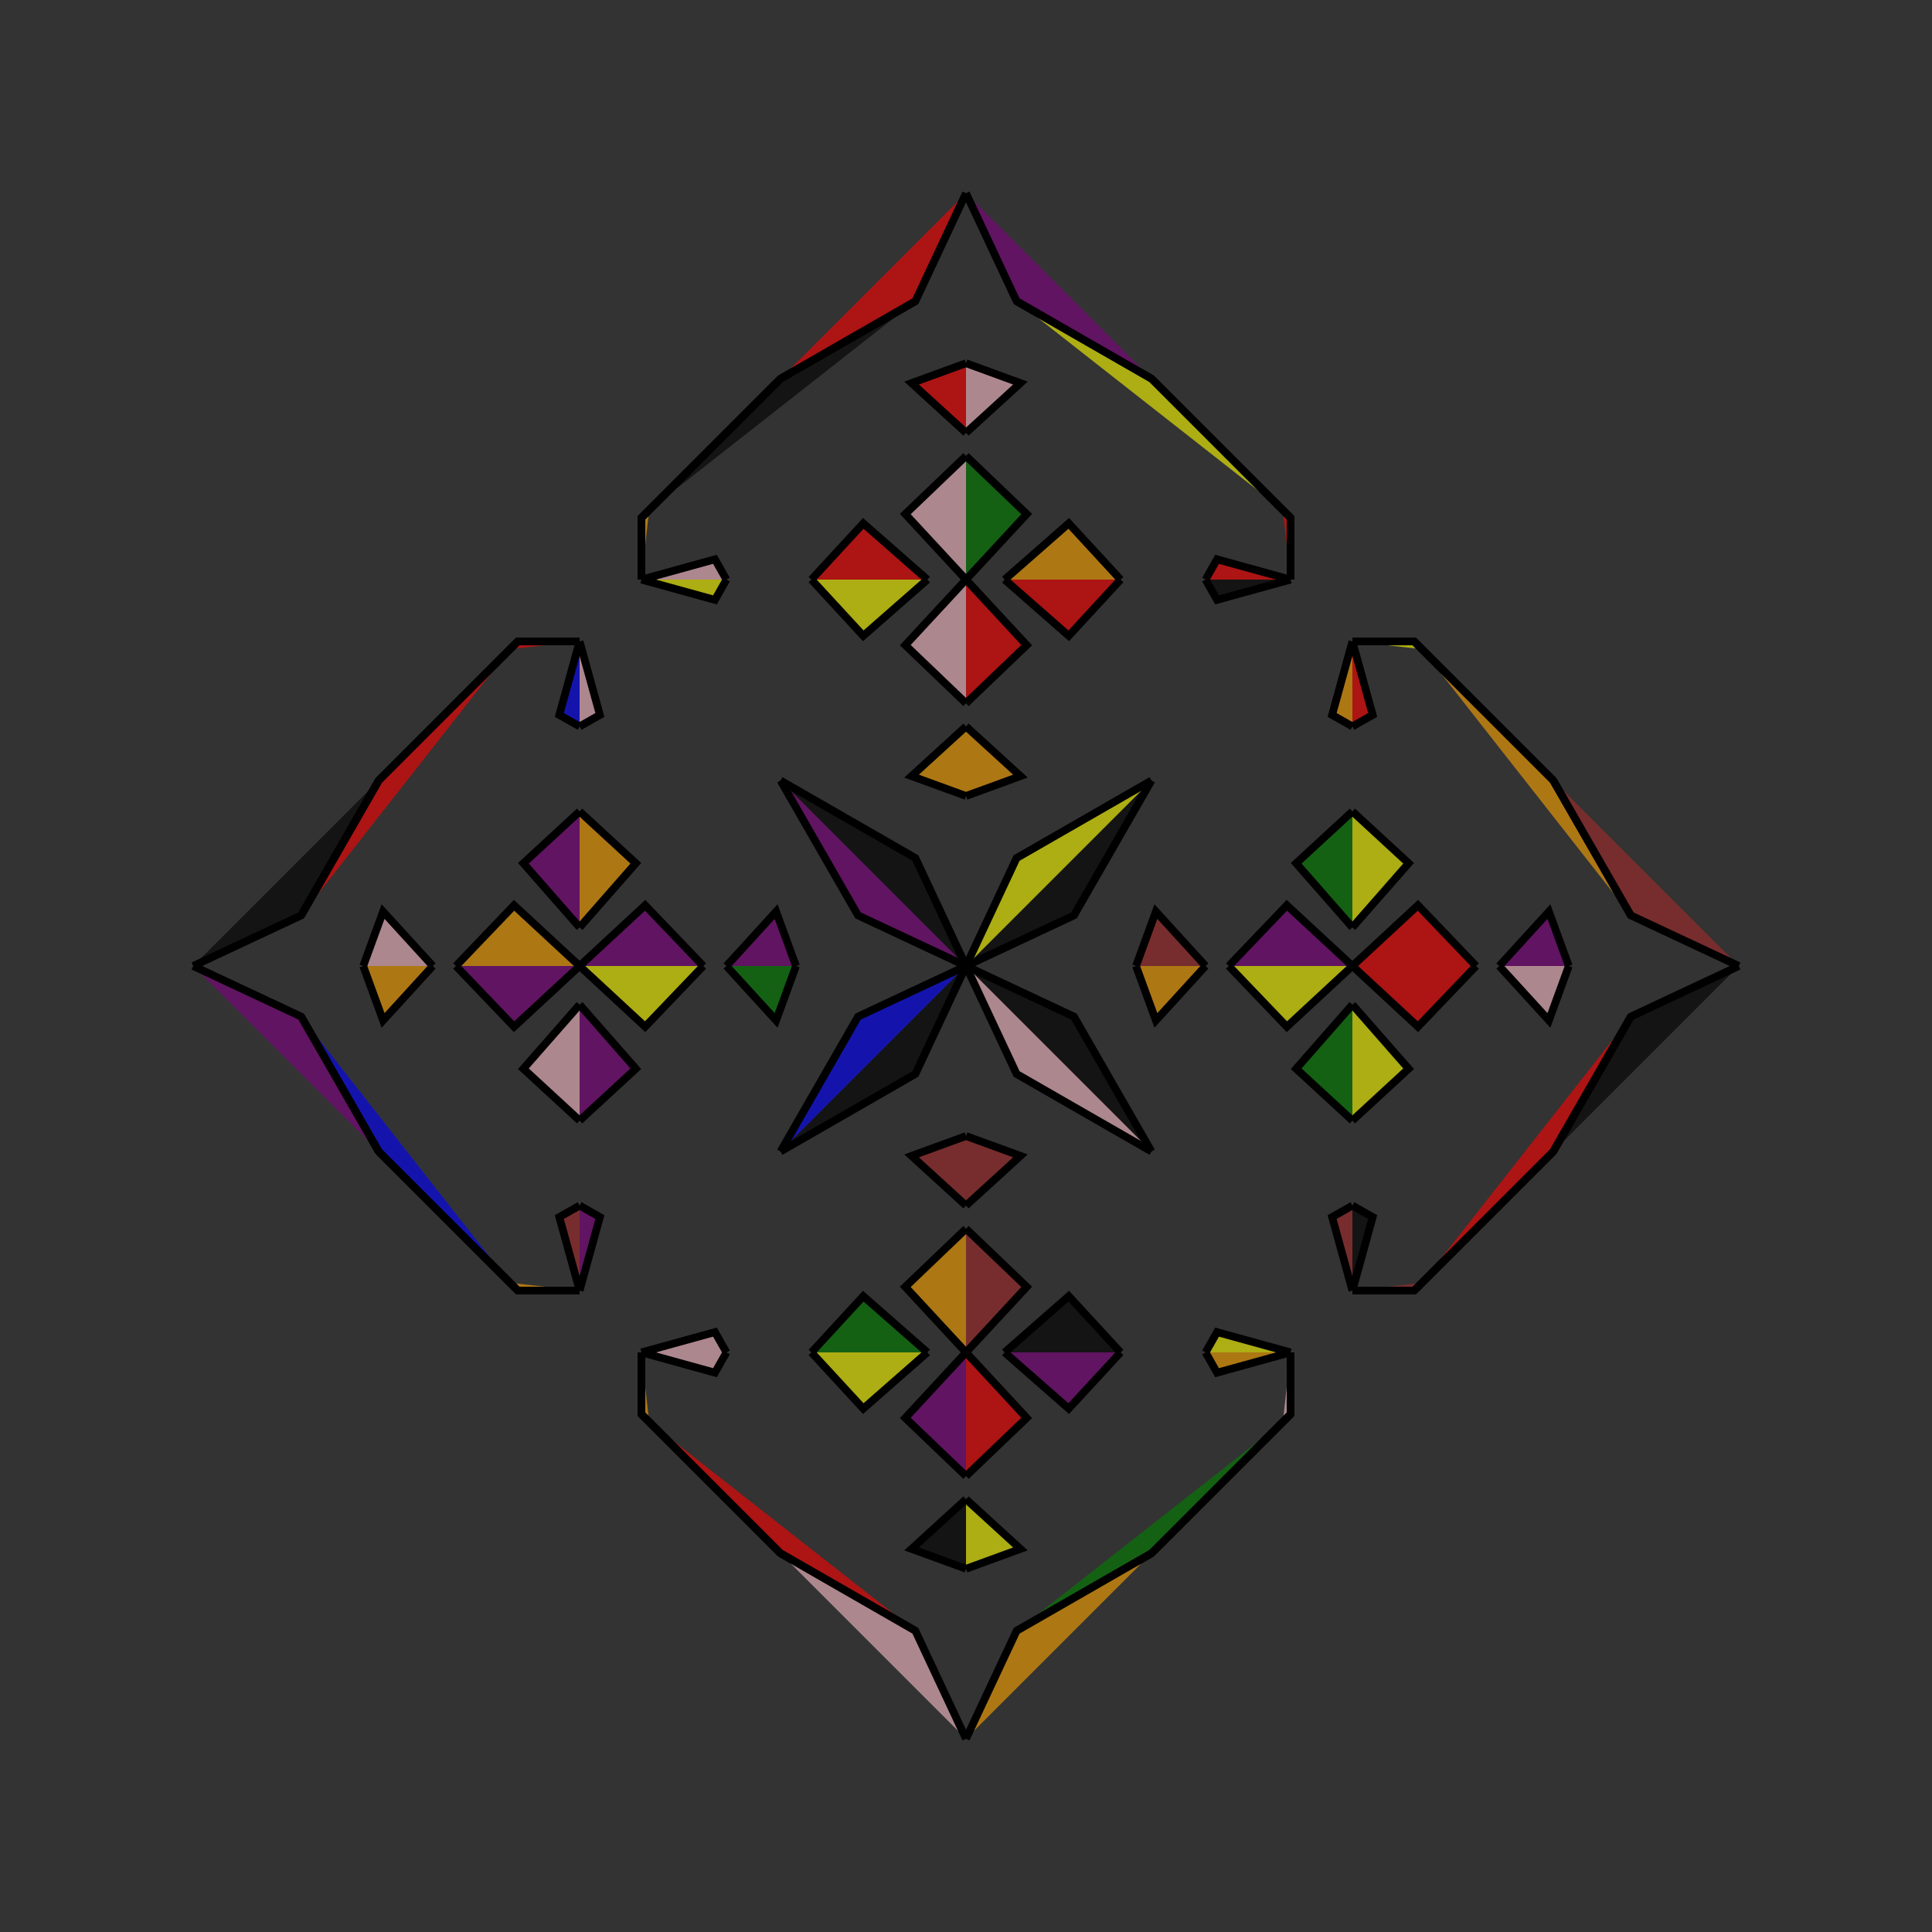 <?xml version="1.0" encoding="UTF-8"?>
<svg xmlns="http://www.w3.org/2000/svg" xmlns:xlink="http://www.w3.org/1999/xlink"
     width="250" height="250" viewBox="-125.0 -125.0 250 250">
<rect x="-125.0" y="-125.0" width="250" height="250" fill="#333333" stroke="none"/>
<defs>
</defs>
<path d="M22.0,-0.0 L24.57,-7.043 L31.0,-0.0" fill="brown" fill-opacity="0.6" stroke="black" stroke-width="1" />
<path d="M22.0,-0.0 L24.57,7.043 L31.0,-0.0" fill="orange" fill-opacity="0.6" stroke="black" stroke-width="1" />
<path d="M34.0,-0.0 L41.518,-7.856 L50.0,-0.0" fill="purple" fill-opacity="0.6" stroke="black" stroke-width="1" />
<path d="M34.0,-0.0 L41.518,7.856 L50.0,-0.0" fill="yellow" fill-opacity="0.6" stroke="black" stroke-width="1" />
<path d="M50.0,-5.0 L42.725,-13.294 L50.0,-20.0" fill="green" fill-opacity="0.6" stroke="black" stroke-width="1" />
<path d="M50.0,5.0 L42.725,13.294 L50.0,20.0" fill="green" fill-opacity="0.6" stroke="black" stroke-width="1" />
<path d="M50.0,-31.0 L47.375,-32.487 L50.0,-42.0" fill="orange" fill-opacity="0.6" stroke="black" stroke-width="1" />
<path d="M50.0,31.0 L47.375,32.487 L50.0,42.0" fill="brown" fill-opacity="0.6" stroke="black" stroke-width="1" />
<path d="M42.0,50.0 L42.0,58.0 L41.0,59.0" fill="pink" fill-opacity="0.6" stroke="black" stroke-width="1" />
<path d="M42.0,-50.0 L42.0,-58.0 L41.0,-59.0" fill="red" fill-opacity="0.6" stroke="black" stroke-width="1" />
<path d="M42.0,58.0 L41.0,59.0 L24.0,76.0" fill="purple" fill-opacity="0.6" stroke="black" stroke-width="1" />
<path d="M42.0,-58.0 L41.0,-59.0 L24.0,-76.0" fill="black" fill-opacity="0.6" stroke="black" stroke-width="1" />
<path d="M41.0,59.0 L24.0,76.0 L6.548,86.029" fill="green" fill-opacity="0.6" stroke="black" stroke-width="1" />
<path d="M41.0,-59.0 L24.0,-76.0 L6.548,-86.029" fill="yellow" fill-opacity="0.6" stroke="black" stroke-width="1" />
<path d="M24.0,-24.0 L13.971,-6.548 L0.0,-0.0" fill="black" fill-opacity="0.6" stroke="black" stroke-width="1" />
<path d="M24.0,24.0 L13.971,6.548 L0.0,-0.0" fill="black" fill-opacity="0.6" stroke="black" stroke-width="1" />
<path d="M-22.0,-0.0 L-24.57,-7.043 L-31.0,-0.0" fill="purple" fill-opacity="0.6" stroke="black" stroke-width="1" />
<path d="M-22.0,-0.0 L-24.57,7.043 L-31.0,-0.0" fill="green" fill-opacity="0.6" stroke="black" stroke-width="1" />
<path d="M-34.0,-0.0 L-41.518,-7.856 L-50.0,-0.0" fill="purple" fill-opacity="0.6" stroke="black" stroke-width="1" />
<path d="M-34.0,-0.0 L-41.518,7.856 L-50.0,-0.0" fill="yellow" fill-opacity="0.6" stroke="black" stroke-width="1" />
<path d="M-50.0,-5.0 L-42.725,-13.294 L-50.0,-20.0" fill="orange" fill-opacity="0.6" stroke="black" stroke-width="1" />
<path d="M-50.0,5.0 L-42.725,13.294 L-50.0,20.0" fill="purple" fill-opacity="0.6" stroke="black" stroke-width="1" />
<path d="M-50.0,-31.0 L-47.375,-32.487 L-50.0,-42.0" fill="pink" fill-opacity="0.6" stroke="black" stroke-width="1" />
<path d="M-50.0,31.0 L-47.375,32.487 L-50.0,42.0" fill="purple" fill-opacity="0.6" stroke="black" stroke-width="1" />
<path d="M-42.0,50.0 L-42.0,58.0 L-41.0,59.0" fill="orange" fill-opacity="0.6" stroke="black" stroke-width="1" />
<path d="M-42.0,-50.0 L-42.0,-58.0 L-41.0,-59.0" fill="orange" fill-opacity="0.6" stroke="black" stroke-width="1" />
<path d="M-42.0,58.0 L-41.0,59.0 L-24.0,76.0" fill="purple" fill-opacity="0.6" stroke="black" stroke-width="1" />
<path d="M-42.0,-58.0 L-41.0,-59.0 L-24.0,-76.0" fill="black" fill-opacity="0.6" stroke="black" stroke-width="1" />
<path d="M-41.0,59.0 L-24.0,76.0 L-6.548,86.029" fill="red" fill-opacity="0.6" stroke="black" stroke-width="1" />
<path d="M-41.0,-59.0 L-24.0,-76.0 L-6.548,-86.029" fill="black" fill-opacity="0.6" stroke="black" stroke-width="1" />
<path d="M-24.0,-24.0 L-13.971,-6.548 L0.0,-0.0" fill="purple" fill-opacity="0.6" stroke="black" stroke-width="1" />
<path d="M-24.0,24.0 L-13.971,6.548 L0.0,-0.0" fill="blue" fill-opacity="0.6" stroke="black" stroke-width="1" />
<path d="M78.0,-0.0 L75.43,7.043 L69.0,-0.0" fill="pink" fill-opacity="0.6" stroke="black" stroke-width="1" />
<path d="M78.0,-0.0 L75.43,-7.043 L69.0,-0.0" fill="purple" fill-opacity="0.6" stroke="black" stroke-width="1" />
<path d="M66.0,-0.0 L58.482,7.856 L50.0,-0.0" fill="red" fill-opacity="0.6" stroke="black" stroke-width="1" />
<path d="M66.0,-0.0 L58.482,-7.856 L50.0,-0.0" fill="red" fill-opacity="0.6" stroke="black" stroke-width="1" />
<path d="M50.0,5.0 L57.275,13.294 L50.0,20.0" fill="yellow" fill-opacity="0.6" stroke="black" stroke-width="1" />
<path d="M50.0,-5.0 L57.275,-13.294 L50.0,-20.0" fill="yellow" fill-opacity="0.6" stroke="black" stroke-width="1" />
<path d="M50.0,31.0 L52.625,32.487 L50.0,42.0" fill="black" fill-opacity="0.6" stroke="black" stroke-width="1" />
<path d="M50.0,-31.0 L52.625,-32.487 L50.0,-42.0" fill="red" fill-opacity="0.6" stroke="black" stroke-width="1" />
<path d="M50.0,42.0 L58.0,42.0 L59.0,41.0" fill="brown" fill-opacity="0.6" stroke="black" stroke-width="1" />
<path d="M50.0,-42.0 L58.0,-42.0 L59.0,-41.0" fill="yellow" fill-opacity="0.6" stroke="black" stroke-width="1" />
<path d="M58.0,42.0 L59.0,41.0 L76.0,24.0" fill="black" fill-opacity="0.6" stroke="black" stroke-width="1" />
<path d="M58.0,-42.0 L59.0,-41.0 L76.0,-24.0" fill="purple" fill-opacity="0.6" stroke="black" stroke-width="1" />
<path d="M59.0,41.0 L76.0,24.0 L86.029,6.548" fill="red" fill-opacity="0.6" stroke="black" stroke-width="1" />
<path d="M59.0,-41.0 L76.0,-24.0 L86.029,-6.548" fill="orange" fill-opacity="0.6" stroke="black" stroke-width="1" />
<path d="M76.0,24.0 L86.029,6.548 L100.0,-0.0" fill="black" fill-opacity="0.6" stroke="black" stroke-width="1" />
<path d="M76.0,-24.0 L86.029,-6.548 L100.0,-0.0" fill="brown" fill-opacity="0.6" stroke="black" stroke-width="1" />
<path d="M0.0,-22.0 L7.043,-24.57 L0.0,-31.0" fill="orange" fill-opacity="0.6" stroke="black" stroke-width="1" />
<path d="M0.0,22.0 L7.043,24.57 L0.0,31.0" fill="brown" fill-opacity="0.6" stroke="black" stroke-width="1" />
<path d="M0.0,78.0 L7.043,75.43 L0.0,69.0" fill="yellow" fill-opacity="0.6" stroke="black" stroke-width="1" />
<path d="M0.0,-78.0 L7.043,-75.43 L0.0,-69.0" fill="pink" fill-opacity="0.6" stroke="black" stroke-width="1" />
<path d="M0.0,-34.0 L7.856,-41.518 L0.0,-50.0" fill="red" fill-opacity="0.6" stroke="black" stroke-width="1" />
<path d="M0.0,34.0 L7.856,41.518 L0.0,50.0" fill="brown" fill-opacity="0.6" stroke="black" stroke-width="1" />
<path d="M0.0,66.0 L7.856,58.482 L0.0,50.0" fill="red" fill-opacity="0.6" stroke="black" stroke-width="1" />
<path d="M0.0,-66.0 L7.856,-58.482 L0.0,-50.0" fill="green" fill-opacity="0.6" stroke="black" stroke-width="1" />
<path d="M5.0,-50.0 L13.294,-42.725 L20.0,-50.0" fill="red" fill-opacity="0.6" stroke="black" stroke-width="1" />
<path d="M5.0,50.0 L13.294,42.725 L20.0,50.0" fill="black" fill-opacity="0.6" stroke="black" stroke-width="1" />
<path d="M5.0,50.0 L13.294,57.275 L20.0,50.0" fill="purple" fill-opacity="0.6" stroke="black" stroke-width="1" />
<path d="M5.0,-50.0 L13.294,-57.275 L20.0,-50.0" fill="orange" fill-opacity="0.6" stroke="black" stroke-width="1" />
<path d="M31.0,-50.0 L32.487,-47.375 L42.0,-50.0" fill="black" fill-opacity="0.6" stroke="black" stroke-width="1" />
<path d="M31.0,50.0 L32.487,47.375 L42.0,50.0" fill="yellow" fill-opacity="0.6" stroke="black" stroke-width="1" />
<path d="M31.0,50.0 L32.487,52.625 L42.0,50.0" fill="orange" fill-opacity="0.6" stroke="black" stroke-width="1" />
<path d="M31.0,-50.0 L32.487,-52.625 L42.0,-50.0" fill="red" fill-opacity="0.6" stroke="black" stroke-width="1" />
<path d="M24.0,-24.0 L6.548,-13.971 L0.0,-0.0" fill="yellow" fill-opacity="0.6" stroke="black" stroke-width="1" />
<path d="M24.0,24.0 L6.548,13.971 L0.0,-0.0" fill="pink" fill-opacity="0.6" stroke="black" stroke-width="1" />
<path d="M24.0,76.0 L6.548,86.029 L0.0,100.0" fill="orange" fill-opacity="0.6" stroke="black" stroke-width="1" />
<path d="M24.0,-76.0 L6.548,-86.029 L0.0,-100.0" fill="purple" fill-opacity="0.6" stroke="black" stroke-width="1" />
<path d="M0.0,78.0 L-7.043,75.43 L0.0,69.0" fill="black" fill-opacity="0.6" stroke="black" stroke-width="1" />
<path d="M0.0,-22.0 L-7.043,-24.57 L0.0,-31.0" fill="orange" fill-opacity="0.6" stroke="black" stroke-width="1" />
<path d="M0.0,22.0 L-7.043,24.57 L0.0,31.0" fill="brown" fill-opacity="0.6" stroke="black" stroke-width="1" />
<path d="M0.0,-78.0 L-7.043,-75.43 L0.0,-69.0" fill="red" fill-opacity="0.6" stroke="black" stroke-width="1" />
<path d="M0.0,66.0 L-7.856,58.482 L0.0,50.0" fill="purple" fill-opacity="0.6" stroke="black" stroke-width="1" />
<path d="M0.0,-34.0 L-7.856,-41.518 L0.0,-50.0" fill="pink" fill-opacity="0.6" stroke="black" stroke-width="1" />
<path d="M0.0,34.0 L-7.856,41.518 L0.0,50.0" fill="orange" fill-opacity="0.6" stroke="black" stroke-width="1" />
<path d="M0.0,-66.0 L-7.856,-58.482 L0.0,-50.0" fill="pink" fill-opacity="0.6" stroke="black" stroke-width="1" />
<path d="M-5.0,50.0 L-13.294,57.275 L-20.0,50.0" fill="yellow" fill-opacity="0.6" stroke="black" stroke-width="1" />
<path d="M-5.0,-50.0 L-13.294,-42.725 L-20.0,-50.0" fill="yellow" fill-opacity="0.6" stroke="black" stroke-width="1" />
<path d="M-5.0,50.0 L-13.294,42.725 L-20.0,50.0" fill="green" fill-opacity="0.6" stroke="black" stroke-width="1" />
<path d="M-5.0,-50.0 L-13.294,-57.275 L-20.0,-50.0" fill="red" fill-opacity="0.6" stroke="black" stroke-width="1" />
<path d="M-31.0,50.0 L-32.487,52.625 L-42.0,50.0" fill="pink" fill-opacity="0.6" stroke="black" stroke-width="1" />
<path d="M-31.0,-50.0 L-32.487,-47.375 L-42.0,-50.0" fill="yellow" fill-opacity="0.6" stroke="black" stroke-width="1" />
<path d="M-31.0,50.0 L-32.487,47.375 L-42.0,50.0" fill="pink" fill-opacity="0.6" stroke="black" stroke-width="1" />
<path d="M-31.0,-50.0 L-32.487,-52.625 L-42.0,-50.0" fill="pink" fill-opacity="0.6" stroke="black" stroke-width="1" />
<path d="M-24.0,76.0 L-6.548,86.029 L0.0,100.0" fill="pink" fill-opacity="0.6" stroke="black" stroke-width="1" />
<path d="M-24.0,-24.0 L-6.548,-13.971 L0.0,-0.0" fill="black" fill-opacity="0.6" stroke="black" stroke-width="1" />
<path d="M-24.0,24.0 L-6.548,13.971 L0.0,-0.0" fill="black" fill-opacity="0.6" stroke="black" stroke-width="1" />
<path d="M-24.0,-76.0 L-6.548,-86.029 L0.0,-100.0" fill="red" fill-opacity="0.6" stroke="black" stroke-width="1" />
<path d="M-78.0,-0.0 L-75.43,-7.043 L-69.0,-0.0" fill="pink" fill-opacity="0.6" stroke="black" stroke-width="1" />
<path d="M-78.0,-0.0 L-75.43,7.043 L-69.0,-0.0" fill="orange" fill-opacity="0.6" stroke="black" stroke-width="1" />
<path d="M-66.0,-0.0 L-58.482,-7.856 L-50.0,-0.0" fill="orange" fill-opacity="0.6" stroke="black" stroke-width="1" />
<path d="M-66.0,-0.0 L-58.482,7.856 L-50.0,-0.0" fill="purple" fill-opacity="0.6" stroke="black" stroke-width="1" />
<path d="M-50.0,-5.0 L-57.275,-13.294 L-50.0,-20.0" fill="purple" fill-opacity="0.6" stroke="black" stroke-width="1" />
<path d="M-50.0,5.0 L-57.275,13.294 L-50.0,20.0" fill="pink" fill-opacity="0.6" stroke="black" stroke-width="1" />
<path d="M-50.0,-31.0 L-52.625,-32.487 L-50.0,-42.0" fill="blue" fill-opacity="0.6" stroke="black" stroke-width="1" />
<path d="M-50.0,31.0 L-52.625,32.487 L-50.0,42.0" fill="brown" fill-opacity="0.6" stroke="black" stroke-width="1" />
<path d="M-50.0,-42.0 L-58.0,-42.0 L-59.0,-41.0" fill="red" fill-opacity="0.6" stroke="black" stroke-width="1" />
<path d="M-50.0,42.0 L-58.0,42.0 L-59.0,41.0" fill="orange" fill-opacity="0.6" stroke="black" stroke-width="1" />
<path d="M-58.0,-42.0 L-59.0,-41.0 L-76.0,-24.0" fill="blue" fill-opacity="0.6" stroke="black" stroke-width="1" />
<path d="M-58.0,42.0 L-59.0,41.0 L-76.0,24.0" fill="pink" fill-opacity="0.6" stroke="black" stroke-width="1" />
<path d="M-59.0,-41.0 L-76.0,-24.0 L-86.029,-6.548" fill="red" fill-opacity="0.6" stroke="black" stroke-width="1" />
<path d="M-59.0,41.0 L-76.0,24.0 L-86.029,6.548" fill="blue" fill-opacity="0.6" stroke="black" stroke-width="1" />
<path d="M-76.0,-24.0 L-86.029,-6.548 L-100.0,-0.0" fill="black" fill-opacity="0.6" stroke="black" stroke-width="1" />
<path d="M-76.0,24.0 L-86.029,6.548 L-100.0,-0.0" fill="purple" fill-opacity="0.6" stroke="black" stroke-width="1" />
</svg>